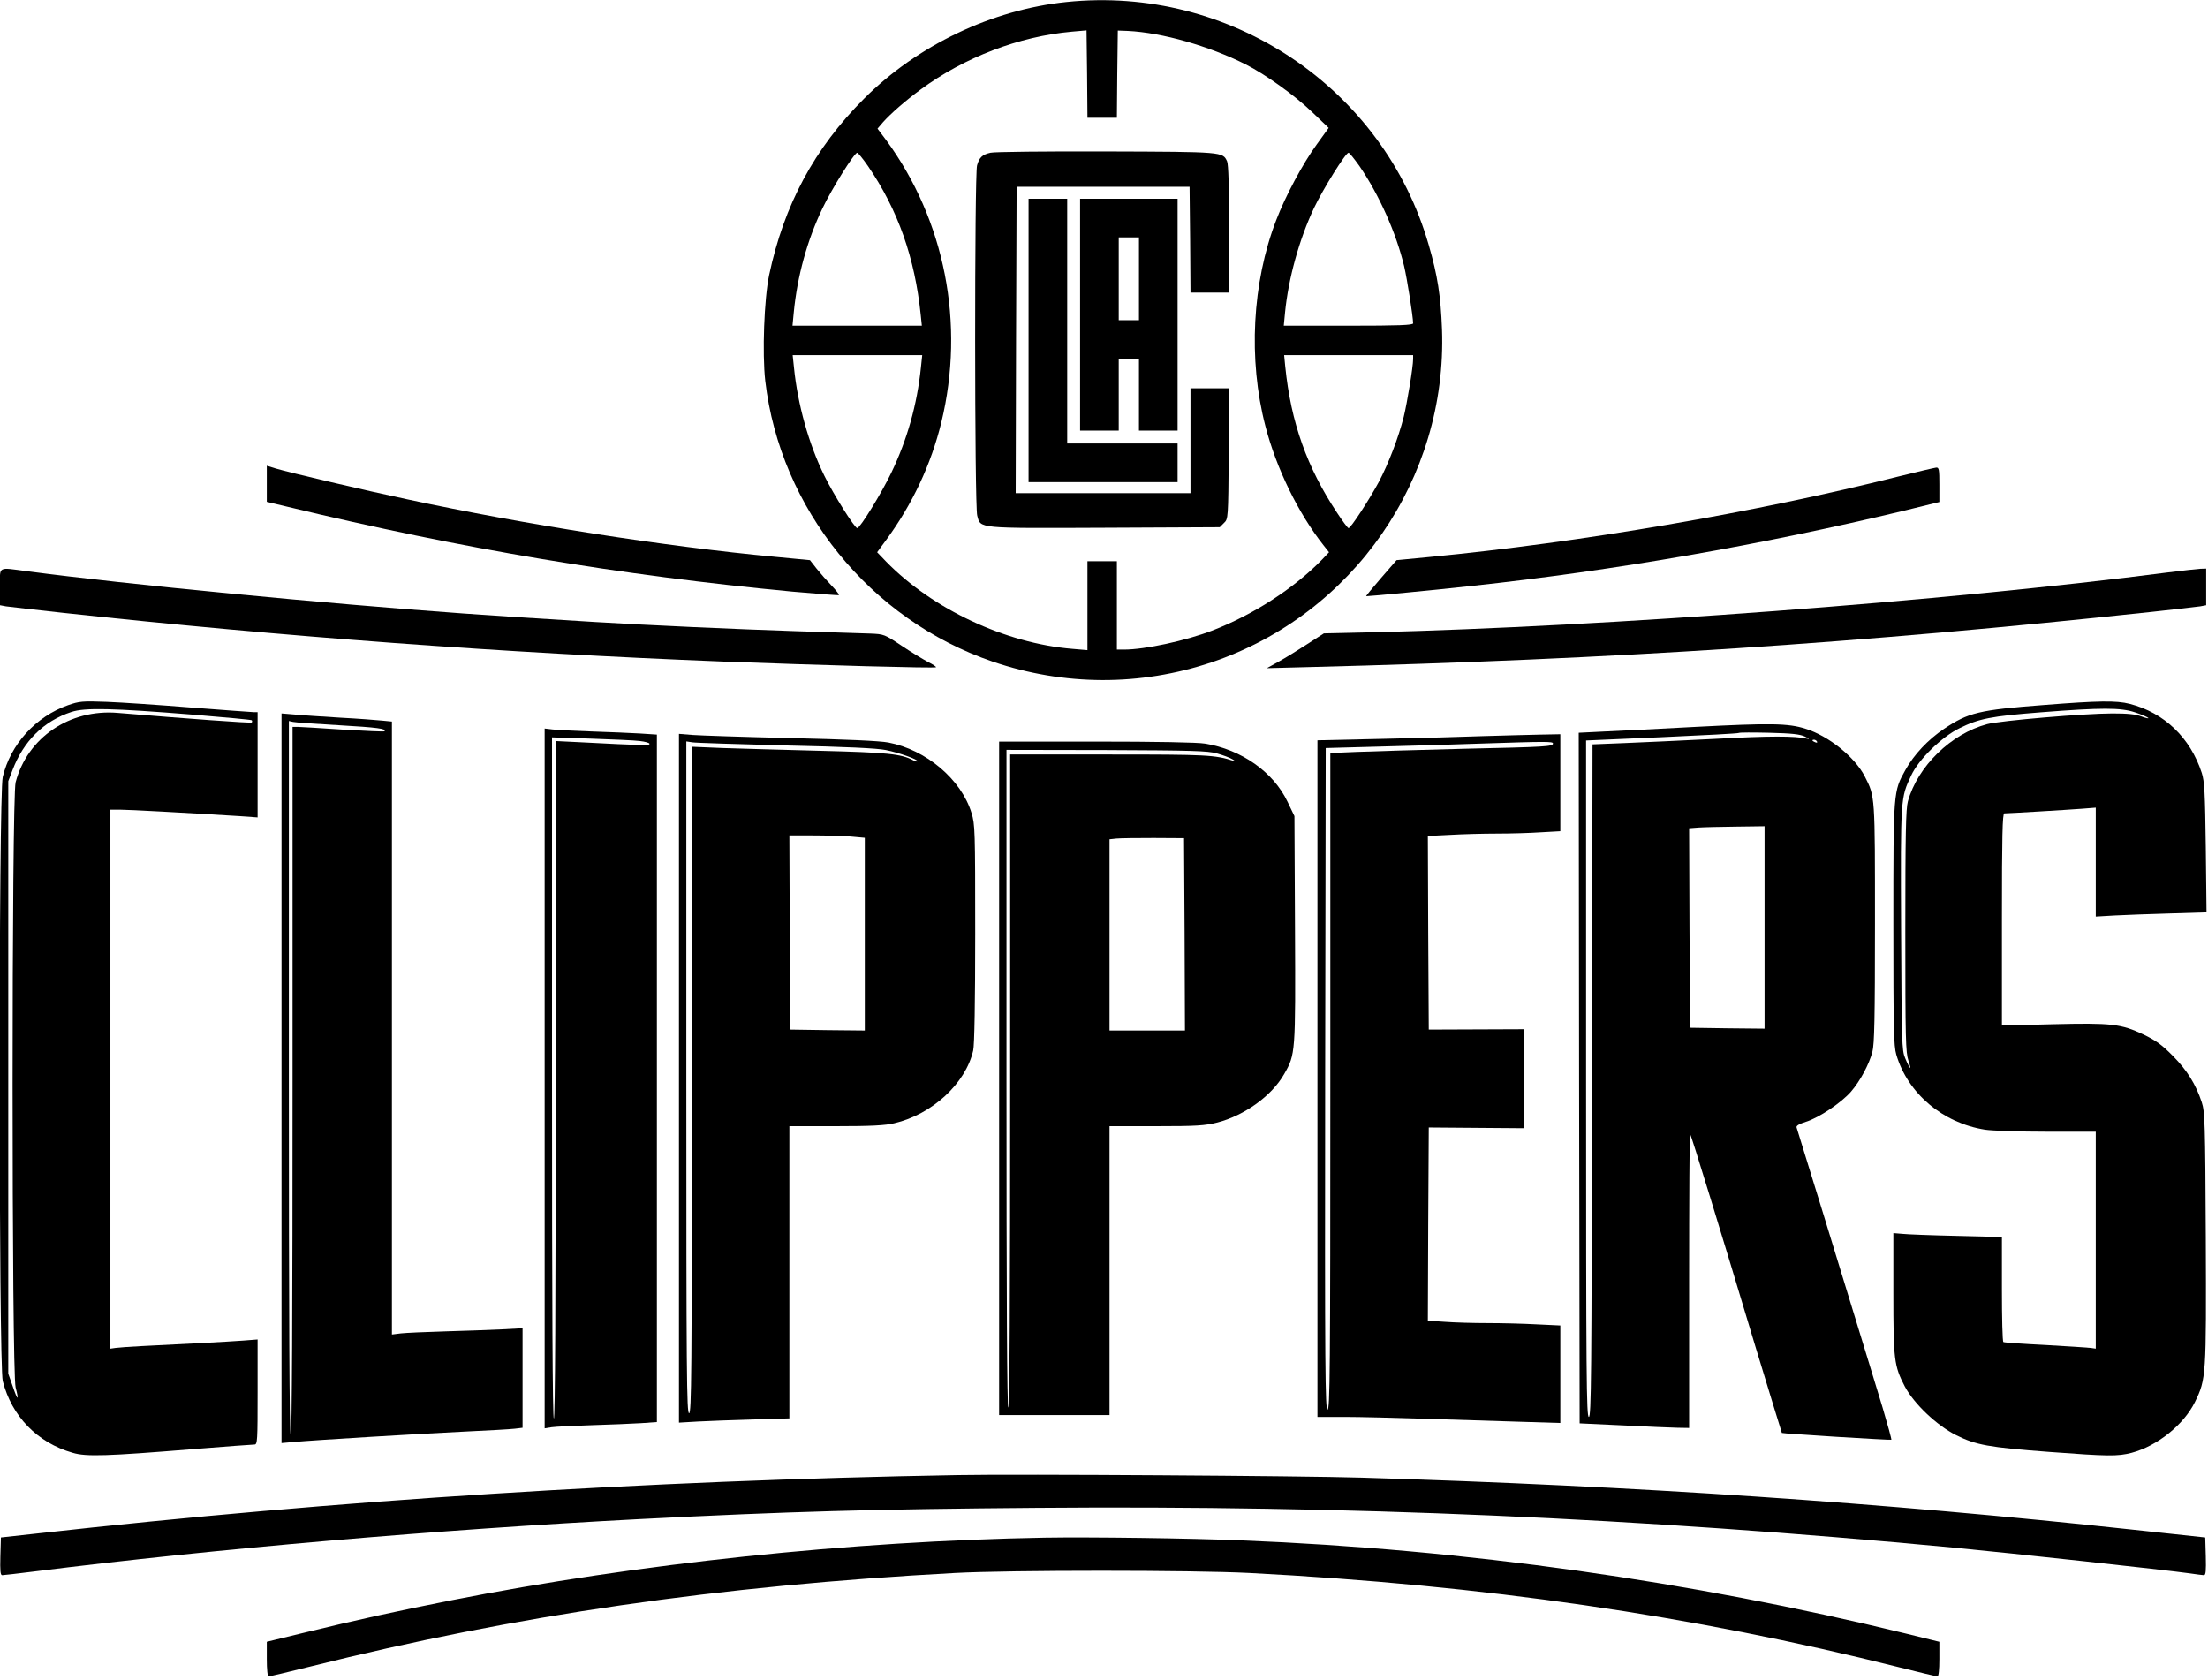 <?xml version="1.0" standalone="no"?>
<!DOCTYPE svg PUBLIC "-//W3C//DTD SVG 20010904//EN"
 "http://www.w3.org/TR/2001/REC-SVG-20010904/DTD/svg10.dtd">
<svg version="1.0" xmlns="http://www.w3.org/2000/svg"
 width="1200pt" height="913pt" viewBox="0 0 1200 913"
 preserveAspectRatio="xMidYMid meet">

<g transform="translate(0,913) scale(0.1,-0.1)"
fill="#000000" stroke="none">
<path d="M5795 9119 c-405 -42 -809 -235 -1099 -525 -270 -270 -435 -577 -516
-959 -27 -129 -38 -425 -21 -575 81 -694 569 -1297 1235 -1525 389 -133 804
-134 1191 -4 770 260 1281 999 1252 1809 -7 183 -24 293 -72 458 -245 854
-1080 1414 -1970 1321z m195 -629 l80 0 2 237 3 237 55 -2 c185 -9 442 -82
640 -182 106 -53 266 -168 359 -257 l92 -88 -65 -90 c-75 -103 -170 -280 -220
-411 -131 -338 -153 -758 -59 -1119 59 -229 179 -475 316 -648 l30 -38 -39
-41 c-150 -154 -371 -298 -594 -384 -145 -56 -368 -104 -481 -104 l-39 0 0
240 0 240 -80 0 -80 0 0 -241 0 -242 -82 7 c-364 30 -760 216 -1012 474 l-49
51 50 68 c142 194 243 409 299 638 130 535 20 1098 -301 1535 l-46 61 30 35
c43 48 122 117 205 178 238 175 533 288 821 314 l80 7 3 -237 2 -238 80 0z
m-1273 -262 c163 -238 255 -498 287 -810 l6 -58 -351 0 -352 0 7 73 c19 196
73 392 156 565 51 107 173 302 189 302 4 0 31 -33 58 -72z m2671 0 c107 -156
200 -364 243 -544 17 -73 48 -270 49 -311 0 -10 -77 -13 -351 -13 l-352 0 7
73 c18 182 76 394 157 566 49 103 172 301 188 301 5 0 31 -33 59 -72z m-2383
-1095 c-21 -202 -74 -391 -161 -572 -53 -111 -170 -301 -185 -301 -14 0 -129
183 -179 285 -84 171 -145 387 -165 588 l-7 67 352 0 352 0 -7 -67z m2675 46
c0 -43 -32 -236 -51 -314 -29 -115 -84 -257 -136 -355 -53 -98 -152 -250 -164
-250 -4 0 -32 37 -62 83 -164 247 -251 491 -282 795 l-6 62 351 0 350 0 0 -21z"/>
<path d="M5383 8300 c-45 -10 -61 -26 -73 -69 -14 -50 -14 -1853 1 -1903 19
-71 -6 -69 694 -66 l624 3 23 23 c23 22 23 23 26 377 l3 355 -106 0 -105 0 0
-285 0 -285 -475 0 -475 0 2 833 3 832 470 0 470 0 3 -287 2 -288 105 0 105 0
0 345 c0 231 -4 352 -11 368 -24 52 -19 52 -659 54 -327 1 -610 -2 -627 -7z"/>
<path d="M5590 7280 l0 -770 405 0 405 0 0 105 0 105 -300 0 -300 0 0 665 0
665 -105 0 -105 0 0 -770z"/>
<path d="M5870 7420 l0 -630 105 0 105 0 0 195 0 195 55 0 55 0 0 -195 0 -195
105 0 105 0 0 630 0 630 -265 0 -265 0 0 -630z m320 195 l0 -225 -55 0 -55 0
0 225 0 225 55 0 55 0 0 -225z"/>
<path d="M1450 6501 l0 -98 113 -27 c946 -228 1804 -372 2743 -461 137 -12
251 -21 253 -19 3 3 -15 26 -40 52 -25 26 -61 67 -81 92 l-36 46 -188 18
c-599 56 -1365 176 -1998 312 -227 48 -640 145 -717 168 l-49 15 0 -98z"/>
<path d="M10315 6540 c-775 -195 -1718 -357 -2548 -437 l-177 -17 -85 -98
c-47 -54 -83 -98 -80 -98 22 0 385 35 575 56 778 84 1575 223 2353 410 l187
46 0 94 c0 83 -2 94 -17 93 -10 -1 -103 -23 -208 -49z"/>
<path d="M0 5940 l0 -99 32 -6 c18 -3 157 -18 308 -35 1211 -131 2391 -218
3590 -265 528 -20 1151 -37 1157 -31 3 2 -17 16 -44 29 -26 14 -91 53 -143 88
-93 62 -96 63 -170 66 -41 1 -223 7 -405 13 -336 11 -797 32 -1095 50 -404 25
-517 32 -710 46 -753 54 -1831 158 -2374 230 -162 21 -146 30 -146 -86z"/>
<path d="M11780 6019 c-1214 -157 -3046 -294 -4315 -325 l-270 -6 -90 -58
c-49 -32 -119 -75 -155 -95 l-65 -36 230 6 c1663 42 3000 130 4580 300 127 14
245 27 263 30 l32 6 0 99 0 100 -32 -1 c-18 -1 -98 -10 -178 -20z"/>
<path d="M370 5298 c-176 -62 -313 -213 -355 -390 -23 -96 -22 -3195 0 -3283
49 -192 188 -335 380 -390 73 -22 187 -18 655 20 173 14 323 25 333 25 16 0
17 20 17 286 l0 285 -77 -6 c-79 -6 -343 -20 -553 -30 -63 -3 -127 -8 -142
-10 l-28 -4 0 1464 0 1465 54 0 c47 0 342 -16 649 -35 l97 -7 0 286 0 286 -22
0 c-13 0 -165 12 -338 25 -173 14 -380 28 -460 31 -133 5 -150 3 -210 -18z
m684 -52 c169 -14 311 -27 314 -30 3 -3 3 -9 0 -12 -5 -5 -356 21 -728 52
-261 22 -491 -134 -555 -377 -22 -81 -22 -3207 0 -3289 20 -77 11 -73 -16 7
l-24 68 0 1610 0 1610 23 60 c60 158 170 267 320 316 72 24 220 21 666 -15z"/>
<path d="M11110 5299 c-355 -27 -412 -41 -545 -130 -86 -58 -163 -139 -210
-224 -65 -117 -65 -112 -65 -837 0 -570 2 -661 16 -709 62 -211 253 -372 482
-408 39 -6 190 -11 336 -11 l266 0 0 -590 0 -589 -27 4 c-16 2 -127 9 -248 16
-121 6 -223 13 -227 16 -5 2 -8 132 -8 287 l0 284 -247 6 c-137 3 -269 8 -295
11 l-48 4 0 -327 c0 -362 4 -394 62 -506 50 -95 175 -213 279 -265 109 -54
175 -66 504 -91 322 -24 373 -25 450 -5 139 37 283 152 344 276 61 125 62 139
59 893 -3 626 -5 685 -22 736 -32 97 -79 173 -156 251 -60 61 -92 84 -160 117
-123 58 -173 64 -495 56 l-275 -7 0 576 c0 455 3 577 13 577 22 0 341 19 420
25 l77 6 0 -296 0 -296 103 6 c56 3 191 8 300 11 l199 6 -4 352 c-4 302 -7
359 -22 406 -62 191 -204 327 -391 375 -73 19 -173 17 -465 -6z m493 -40 c34
-11 66 -25 72 -30 5 -5 -10 -2 -35 7 -33 13 -76 17 -160 17 -149 0 -609 -39
-680 -58 -196 -52 -378 -229 -431 -420 -11 -40 -14 -176 -14 -705 0 -590 2
-660 17 -704 20 -58 9 -50 -18 14 -18 42 -19 83 -22 703 -3 718 -3 709 55 833
40 87 166 210 263 257 105 52 171 65 440 86 332 26 435 26 513 0z"/>
<path d="M1530 3270 l0 -1982 68 6 c111 10 671 44 922 56 129 6 254 13 278 16
l42 5 0 271 0 270 -112 -6 c-62 -3 -201 -8 -308 -11 -107 -3 -216 -8 -242 -11
l-48 -6 0 1665 0 1666 -52 5 c-29 3 -132 11 -228 16 -96 6 -208 13 -247 17
l-73 6 0 -1983z m313 1919 c207 -12 261 -19 246 -33 -2 -3 -103 2 -224 9 -121
8 -232 15 -247 15 l-28 0 0 -1925 c0 -1277 -3 -1925 -10 -1925 -7 0 -10 654
-10 1941 l0 1941 23 -5 c12 -3 124 -11 250 -18z"/>
<path d="M9215 5180 c-192 -10 -414 -22 -493 -25 l-142 -7 2 -1877 3 -1876
235 -11 c129 -7 263 -12 298 -13 l62 -1 0 802 c0 441 2 799 5 797 6 -6 171
-542 356 -1159 78 -256 142 -466 143 -467 4 -4 591 -40 595 -37 2 2 -20 82
-48 176 -29 95 -61 200 -71 233 -164 537 -392 1278 -396 1288 -3 9 13 19 51
31 71 22 193 104 245 164 50 58 98 148 116 216 11 41 14 183 14 697 0 698 1
689 -55 799 -54 106 -197 221 -323 260 -94 30 -193 31 -597 10z m595 -53 c24
-12 27 -15 10 -11 -65 15 -202 15 -495 -1 -176 -9 -399 -19 -495 -23 l-175 -7
-3 -1827 c-2 -1616 -4 -1828 -17 -1828 -13 0 -15 212 -15 1838 l0 1838 413 18
c226 10 414 20 417 23 3 3 77 3 165 1 124 -3 168 -8 195 -21z m65 -27 c3 -6
-1 -7 -9 -4 -18 7 -21 14 -7 14 6 0 13 -4 16 -10z m-285 -1010 l0 -550 -202 2
-203 3 -3 542 -2 542 52 4 c29 2 122 4 206 5 l152 2 0 -550z"/>
<path d="M2960 3270 l0 -1902 38 6 c20 3 118 8 217 11 99 3 219 8 268 11 l87
6 0 1868 0 1868 -92 6 c-51 3 -169 8 -263 11 -93 3 -189 8 -212 11 l-43 5 0
-1901z m518 1833 c28 -3 52 -10 52 -15 0 -10 -22 -10 -387 9 l-123 6 0 -1842
c0 -1221 -3 -1841 -10 -1841 -7 0 -10 624 -10 1851 l0 1852 213 -7 c116 -4
236 -9 265 -13z"/>
<path d="M3690 3271 l0 -1872 103 6 c56 3 191 8 300 11 l197 6 0 794 0 794
253 0 c191 0 268 4 317 16 206 48 388 216 429 395 7 27 11 273 11 635 0 563
-1 595 -20 656 -56 183 -247 344 -452 383 -49 9 -226 17 -533 24 -253 6 -493
14 -532 17 l-73 6 0 -1871z m580 1808 c327 -7 497 -15 545 -25 71 -14 179 -53
171 -61 -2 -3 -13 0 -24 6 -64 34 -140 42 -502 51 -201 5 -440 12 -532 15
l-168 7 0 -1811 c0 -1603 -2 -1811 -15 -1811 -13 0 -15 209 -15 1825 l0 1826
33 -5 c17 -3 246 -10 507 -17z m353 -495 l77 -7 0 -524 0 -523 -202 2 -203 3
-3 528 -2 527 128 0 c71 0 163 -3 205 -6z"/>
<path d="M8070 5130 c-107 -4 -356 -11 -552 -15 l-358 -8 0 -1839 0 -1838 148
0 c81 0 275 -5 432 -10 157 -5 387 -12 513 -16 l227 -7 0 265 0 265 -127 6
c-71 4 -191 7 -269 7 -77 0 -182 3 -233 7 l-91 6 2 525 3 525 258 -2 257 -2 0
269 0 269 -257 -1 -258 -1 -3 526 -2 526 121 6 c67 4 181 7 254 7 73 0 180 3
238 7 l107 6 0 264 0 263 -107 -2 c-60 -1 -196 -5 -303 -8z m370 -40 c0 -17
-33 -19 -485 -29 -242 -6 -504 -14 -582 -17 l-143 -6 0 -1784 c0 -1581 -2
-1784 -15 -1784 -13 0 -15 204 -13 1798 l3 1797 295 8 c162 4 405 11 540 16
362 12 400 12 400 1z"/>
<path d="M5430 3270 l0 -1830 300 0 300 0 0 785 0 785 253 0 c222 0 264 3 333
20 147 38 296 145 363 263 62 108 62 112 59 789 l-3 613 -38 79 c-77 161 -250
283 -448 315 -38 7 -274 11 -591 11 l-528 0 0 -1830z m1183 1766 c32 -9 71
-23 85 -32 16 -9 19 -13 7 -9 -103 33 -143 35 -677 35 l-538 0 0 -1775 c0
-1177 -3 -1775 -10 -1775 -7 0 -10 603 -10 1788 l0 1787 543 -1 c465 -2 550
-4 600 -18z m-175 -983 l2 -523 -205 0 -205 0 0 519 0 520 38 4 c20 2 111 3
202 3 l165 -1 3 -522z"/>
<path d="M5205 1114 c-1709 -30 -3376 -136 -5000 -317 l-200 -22 -3 -103 c-2
-78 0 -102 10 -102 7 0 85 9 173 20 988 124 2197 228 3295 285 803 41 1267 54
2155 61 1694 14 3262 -54 4980 -216 315 -30 1158 -122 1285 -140 36 -5 71 -10
78 -10 10 0 12 24 10 103 l-3 102 -390 42 c-1370 148 -2700 238 -4195 283
-330 10 -1864 20 -2195 14z"/>
<path d="M5680 774 c-1062 -19 -2209 -140 -3225 -340 -307 -61 -504 -104 -812
-179 l-193 -47 0 -94 c0 -57 4 -94 10 -94 6 0 108 24 228 54 1116 279 2219
439 3502 508 298 16 1289 16 1600 0 1272 -66 2407 -230 3530 -512 110 -28 204
-50 210 -50 6 0 10 36 10 94 l0 94 -187 46 c-1164 284 -2392 457 -3603 505
-282 12 -829 19 -1070 15z"/>
</g>
</svg>
